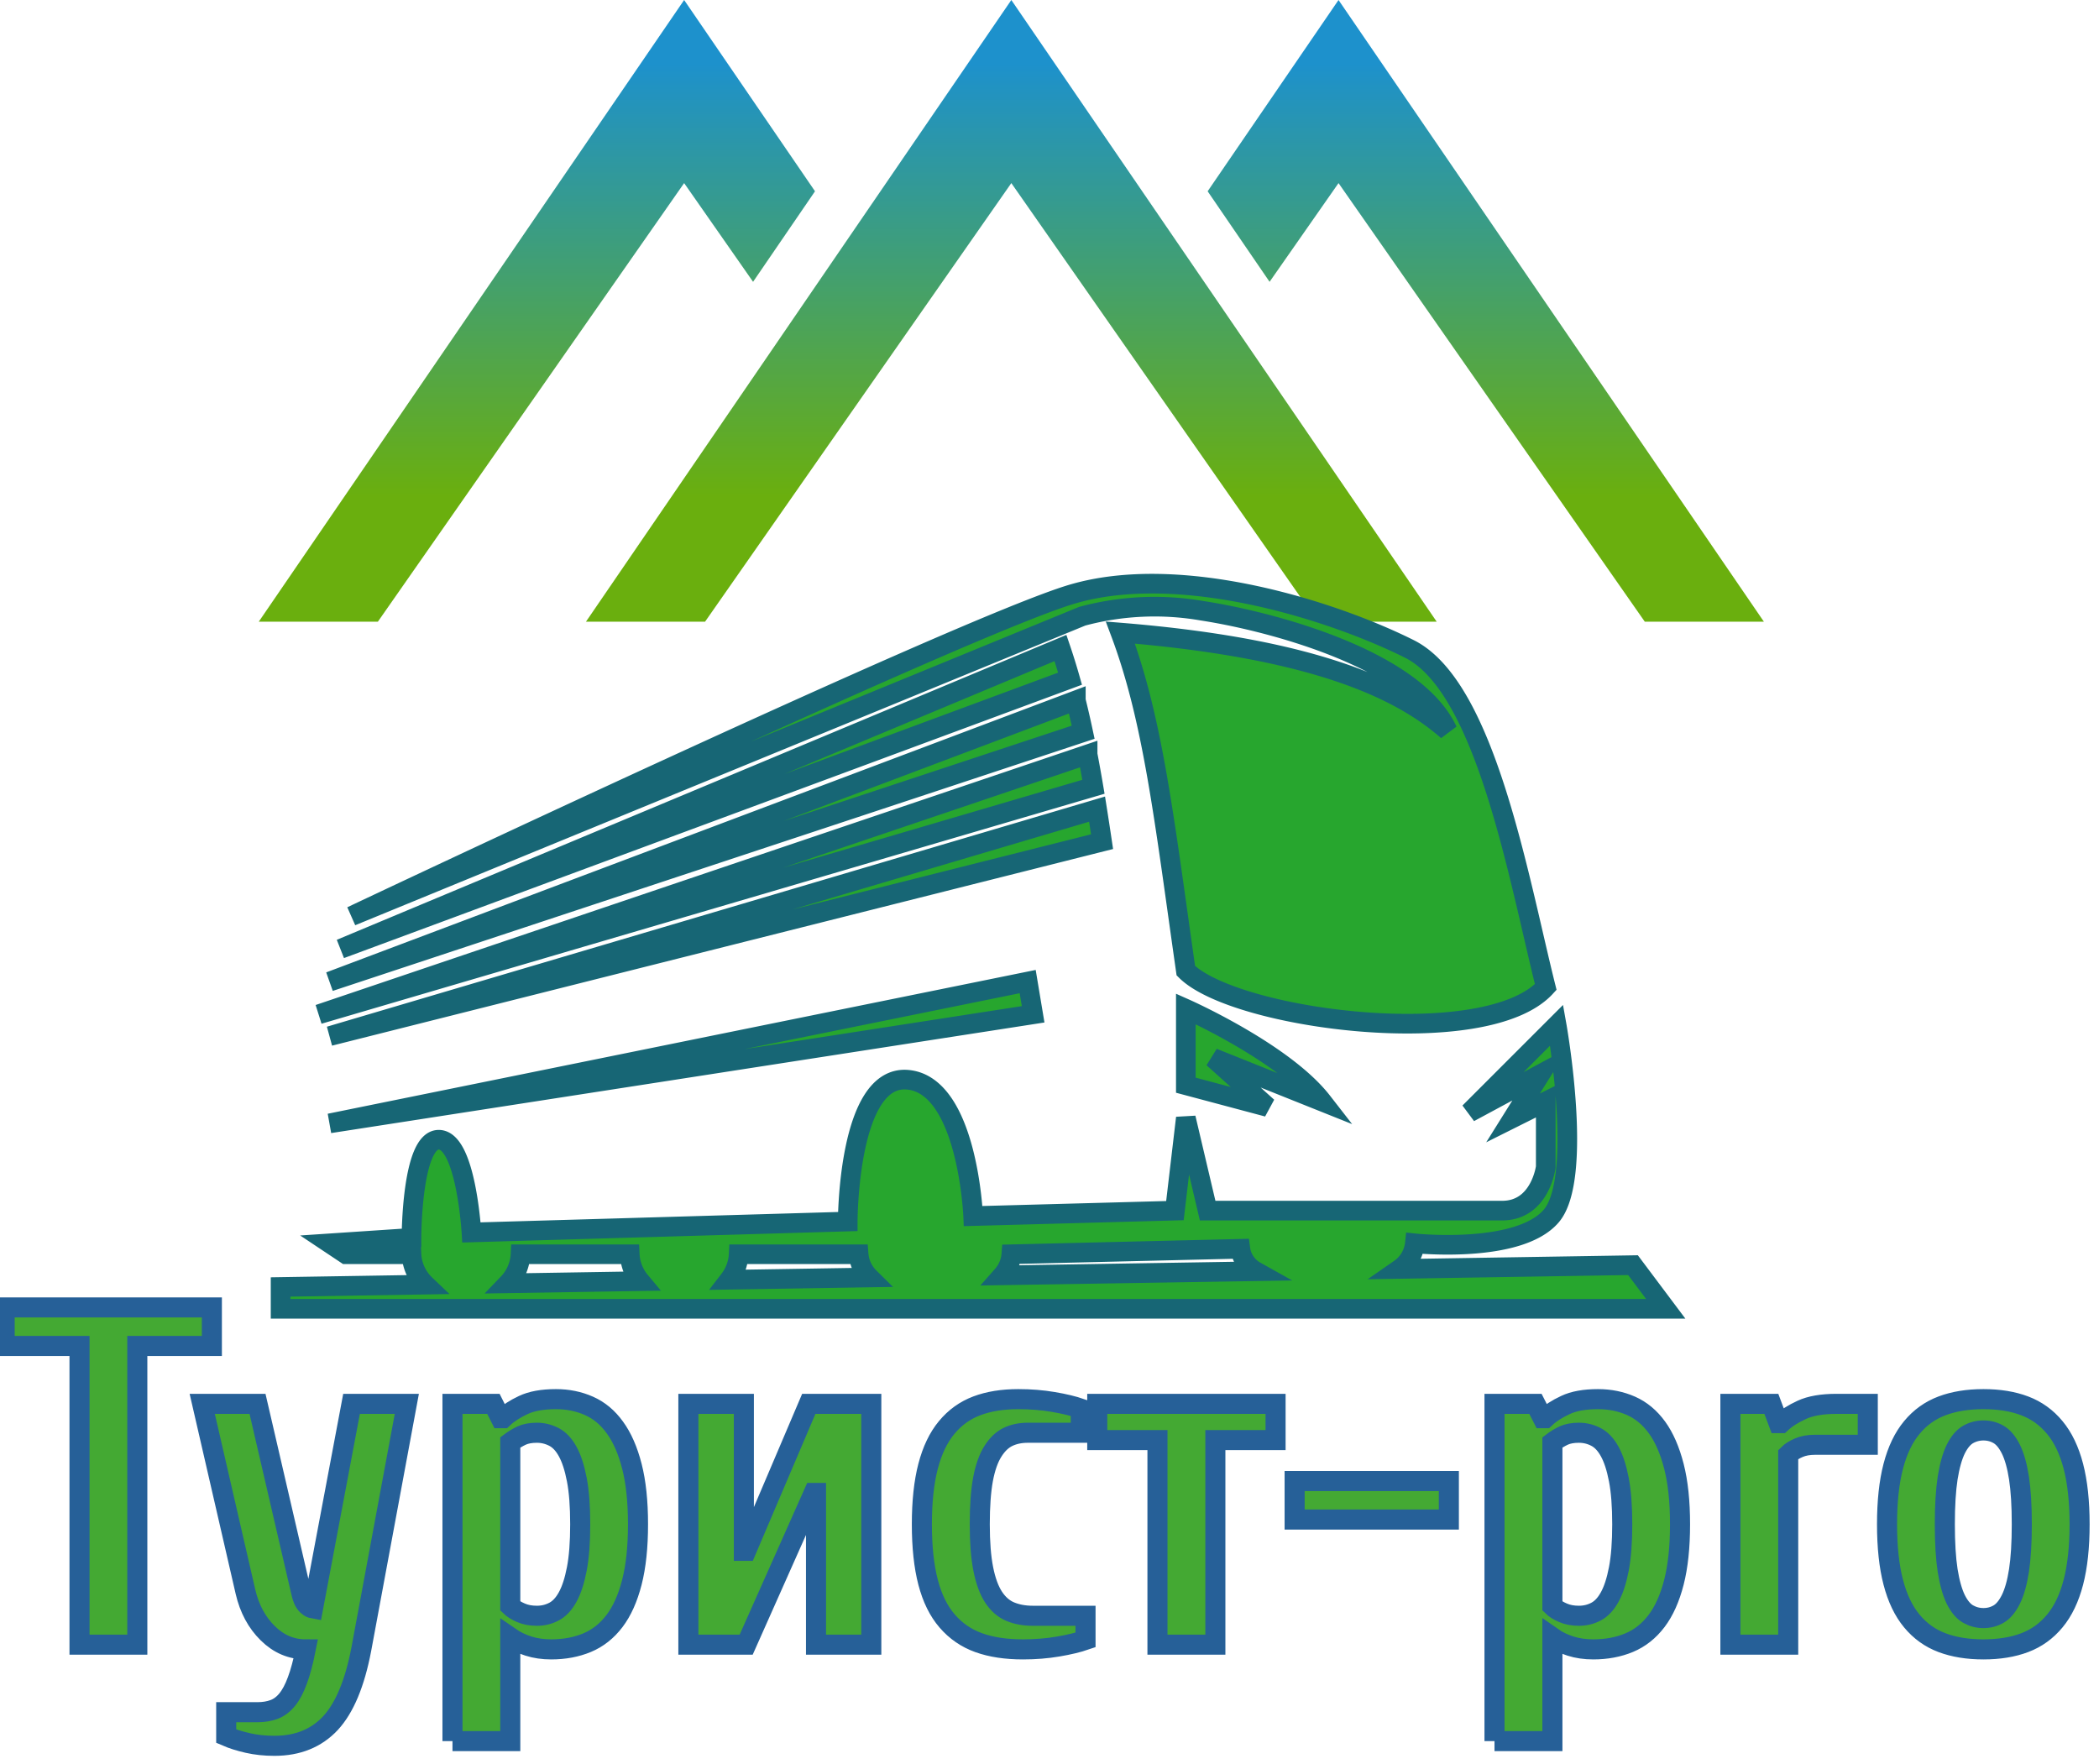 <svg height="161.75" version="1.1" width="192.454" xmlns="http://www.w3.org/2000/svg" xmlns:xlink="http://www.w3.org/1999/xlink" style="overflow: hidden; position: relative; top: -0.797px;" viewBox="210.273 132 192.454 161.75" preserveAspectRatio="xMinYMin" id="main_svg"><desc style="-webkit-tap-highlight-color: rgba(0, 0, 0, 0);">Created with Logotizer</desc><defs style="-webkit-tap-highlight-color: rgba(0, 0, 0, 0);"><linearGradient id="gradient_fxwhfdnddw60wqfa0qnvbg" x1="1.8369701987210297e-16" y1="0" x2="0" y2="1" style="-webkit-tap-highlight-color: rgba(0, 0, 0, 0);"><stop offset="10%" stop-color="#1d91cc" stop-opacity="1" style="-webkit-tap-highlight-color: rgba(0, 0, 0, 0);"></stop><stop offset="80%" stop-color="#6aaf0e" stop-opacity="1" style="-webkit-tap-highlight-color: rgba(0, 0, 0, 0);"></stop></linearGradient></defs><path fill="#44a933" stroke="#266098" d="M-104.13,-29.77L-104.13,-33.61L-83.48,-33.61L-83.48,-29.77L-90.91,-29.77L-90.91,0L-96.67,0L-96.67,-29.77L-104.13,-29.77ZM-84.44,-24L-78.93,-24L-74.59,-5.27Q-74.45,-4.64,-74.27,-4.31Q-74.08,-3.98,-73.87,-3.84Q-73.68,-3.66,-73.4,-3.61L-69.56,-24L-64.05,-24L-68.59,0.47Q-69.56,5.55,-71.66,7.82Q-73.77,10.08,-77.24,10.08Q-78.67,10.08,-79.9,9.8Q-81.13,9.52,-82.05,9.12L-82.05,6.73L-78.93,6.73Q-78.02,6.73,-77.29,6.46Q-76.56,6.19,-75.99,5.5Q-75.41,4.8,-74.96,3.57Q-74.5,2.34,-74.13,0.47Q-76.28,0.47,-77.91,-1.14Q-79.54,-2.74,-80.13,-5.27L-84.44,-24ZM-59.5,9.61L-59.5,-24L-55.42,-24L-54.7,-22.57L-54.46,-22.57Q-53.69,-23.3,-52.45,-23.88Q-51.2,-24.47,-49.19,-24.47Q-47.41,-24.47,-45.9,-23.8Q-44.38,-23.13,-43.31,-21.64Q-42.23,-20.16,-41.62,-17.78Q-41.01,-15.4,-41.01,-12Q-41.01,-8.6,-41.62,-6.22Q-42.23,-3.84,-43.35,-2.36Q-44.48,-0.87,-46.08,-0.2Q-47.69,0.47,-49.66,0.47Q-50.9,0.47,-51.93,0.14Q-52.96,-0.19,-53.74,-0.73L-53.74,9.61L-59.5,9.61M-53.74,-3.84Q-53.36,-3.47,-52.68,-3.18Q-52,-2.88,-51.09,-2.88Q-50.17,-2.88,-49.39,-3.29Q-48.6,-3.7,-48.03,-4.73Q-47.45,-5.77,-47.11,-7.54Q-46.77,-9.3,-46.77,-12Q-46.77,-14.7,-47.11,-16.46Q-47.45,-18.23,-48.03,-19.27Q-48.6,-20.3,-49.4,-20.71Q-50.2,-21.12,-51.09,-21.12Q-52,-21.12,-52.61,-20.84Q-53.22,-20.55,-53.74,-20.16L-53.74,-3.84ZM-35.99,0L-35.99,-24L-30.46,-24L-30.46,-9.35L-30.23,-9.35L-23.99,-24L-17.76,-24L-17.76,0L-23.27,0L-23.27,-15.12L-23.5,-15.12L-30.23,0L-35.99,0ZM-12.72,-12Q-12.72,-15.4,-12.1,-17.78Q-11.48,-20.16,-10.25,-21.64Q-9.02,-23.13,-7.25,-23.8Q-5.48,-24.47,-3.11,-24.47Q-1.28,-24.47,0.37,-24.19Q2.02,-23.91,3.12,-23.53L3.12,-21.12L-2.17,-21.12Q-3.27,-21.12,-4.13,-20.71Q-4.99,-20.3,-5.64,-19.27Q-6.3,-18.23,-6.63,-16.46Q-6.95,-14.7,-6.95,-12Q-6.95,-9.3,-6.6,-7.54Q-6.25,-5.77,-5.57,-4.73Q-4.89,-3.7,-3.91,-3.29Q-2.92,-2.88,-1.68,-2.88L3.59,-2.88L3.59,-0.47Q2.49,-0.09,0.84,0.19Q-0.81,0.47,-2.64,0.47Q-5.2,0.47,-7.06,-0.2Q-8.92,-0.87,-10.2,-2.36Q-11.48,-3.84,-12.1,-6.22Q-12.72,-8.6,-12.72,-12ZM4.76,-20.39L4.76,-24L22.53,-24L22.53,-20.39L16.53,-20.39L16.53,0L10.76,0L10.76,-20.39L4.76,-20.39ZM24.43,-12.47L24.43,-16.31L39.8,-16.31L39.8,-12.47L24.43,-12.47ZM44.35,9.61L44.35,-24L48.43,-24L49.16,-22.57L49.39,-22.57Q50.16,-23.3,51.41,-23.88Q52.65,-24.47,54.66,-24.47Q56.44,-24.47,57.96,-23.8Q59.47,-23.13,60.55,-21.64Q61.62,-20.16,62.23,-17.78Q62.84,-15.4,62.84,-12Q62.84,-8.6,62.23,-6.22Q61.62,-3.84,60.5,-2.36Q59.37,-0.87,57.77,-0.2Q56.16,0.47,54.19,0.47Q52.95,0.47,51.92,0.14Q50.89,-0.19,50.12,-0.73L50.12,9.61L44.35,9.61M50.12,-3.84Q50.49,-3.47,51.17,-3.18Q51.85,-2.88,52.76,-2.88Q53.68,-2.88,54.46,-3.29Q55.25,-3.7,55.82,-4.73Q56.4,-5.77,56.74,-7.54Q57.08,-9.3,57.08,-12Q57.08,-14.7,56.74,-16.46Q56.4,-18.23,55.82,-19.27Q55.25,-20.3,54.45,-20.71Q53.66,-21.12,52.76,-21.12Q51.85,-21.12,51.24,-20.84Q50.63,-20.55,50.12,-20.16L50.12,-3.84ZM67.86,0L67.86,-24L71.94,-24L72.66,-22.08L72.9,-22.08Q73.67,-22.8,74.97,-23.4Q76.27,-24,78.43,-24L81.55,-24L81.55,-19.92L76.27,-19.92Q75.36,-19.92,74.68,-19.63Q74,-19.34,73.62,-18.96L73.62,0L67.86,0ZM83.47,-12Q83.47,-15.4,84.09,-17.78Q84.71,-20.16,85.94,-21.64Q87.17,-23.13,88.95,-23.8Q90.73,-24.47,93.08,-24.47Q95.42,-24.47,97.19,-23.8Q98.96,-23.13,100.19,-21.64Q101.42,-20.16,102.04,-17.78Q102.66,-15.4,102.66,-12Q102.66,-8.6,102.04,-6.22Q101.42,-3.84,100.19,-2.36Q98.96,-0.87,97.19,-0.2Q95.42,0.47,93.08,0.47Q90.73,0.47,88.95,-0.2Q87.17,-0.87,85.94,-2.36Q84.71,-3.84,84.09,-6.22Q83.47,-8.6,83.47,-12M89.23,-12Q89.23,-9.21,89.51,-7.39Q89.8,-5.58,90.32,-4.51Q90.85,-3.45,91.55,-3.05Q92.26,-2.65,93.08,-2.65Q93.9,-2.65,94.59,-3.05Q95.28,-3.45,95.81,-4.51Q96.34,-5.58,96.62,-7.39Q96.9,-9.21,96.9,-12Q96.9,-14.79,96.62,-16.61Q96.34,-18.42,95.81,-19.49Q95.28,-20.55,94.59,-20.95Q93.9,-21.35,93.08,-21.35Q92.26,-21.35,91.55,-20.95Q90.85,-20.55,90.32,-19.49Q89.8,-18.42,89.51,-16.61Q89.23,-14.79,89.23,-12Z" stroke-width="2" transform="matrix(0.92,0,0,0.92,306.5,282.797)" style="-webkit-tap-highlight-color: rgba(0, 0, 0, 0);"></path><path fill="url(#gradient_fxwhfdnddw60wqfa0qnvbg)" stroke="none" d="M56.321,77.839L62,69.538L50,52L11,109H21.92L50,68.788L56.321,77.839ZM110,52L98,69.538L103.679,77.839L110,68.788L138.08,109H149L110,52ZM41,109H51.92L80,68.788L108.08,109H119L80,52L41,109Z" stroke-width="0" opacity="1" fill-opacity="1" stroke-opacity="1" transform="matrix(1,0,0,1,223,80)" style="-webkit-tap-highlight-color: rgba(0, 0, 0, 0); opacity: 1; fill-opacity: 1;"></path><path fill="#27a62e" stroke="#176675" d="M104.5,53C111,54,124,57.5,127,64C123,60.5,115.5,56.5,97,55C100,63,101,72,103,86C107.5,90.5,130.5,93.5,136,87.5C133.5,77.5,130.5,60,123.5,56.5S102.5,48.5,92.5,51.5S26.5,81,26.5,81L93.5,53.5A25.565,25.565,0,0,1,104.5,53ZM103,89.5V96.5L110.5,98.5L105.5,94L115.5,98C112,93.5,103,89.5,103,89.5ZM89,90L88.5,87L24.5,100L89,90ZM94.863,71.188L24.5,92L95.32,74.171Q95.092,72.635,94.863,71.188ZM93.995,66.17L23.5,90L94.528,69.139Q94.269,67.609,93.995,66.171ZM91.507,56.415L25.5,84L92.383,59.228Q91.976,57.792,91.507,56.415ZM144,113L122.612,113.345A3.274,3.274,0,0,0,124,111S133.5,112,136.5,108.5S137,91,137,91L129,99L135.5,95.5L133,99.5L136,98V104S135.5,108,132,108H105L103,99.5L102,108L83.5,108.5S83,96.5,77.5,96S72,109,72,109L37.5,110S37,101.5,34.5,101.5S32,110.5,32,110.5L24.5,111L26,112H32A4.124,4.124,0,0,0,33.275,114.786L20,115V117H147ZM40.851,114.664A4.139,4.139,0,0,0,42,112H52.013A4.146,4.146,0,0,0,52.973,114.468ZM61.139,114.336A4.166,4.166,0,0,0,62,112H73A3.368,3.368,0,0,0,73.993,114.13ZM86.183,113.933A3.297,3.297,0,0,0,87,112L108,111.5A2.773,2.773,0,0,0,109.397,113.558ZM92.915,61.22L24.5,87L93.586,64.137Q93.268,62.639,92.915,61.221Z" stroke-width="1.8" opacity="1" transform="matrix(1,0,0,1,216,135)" style="-webkit-tap-highlight-color: rgba(0, 0, 0, 0); opacity: 1;"></path></svg>